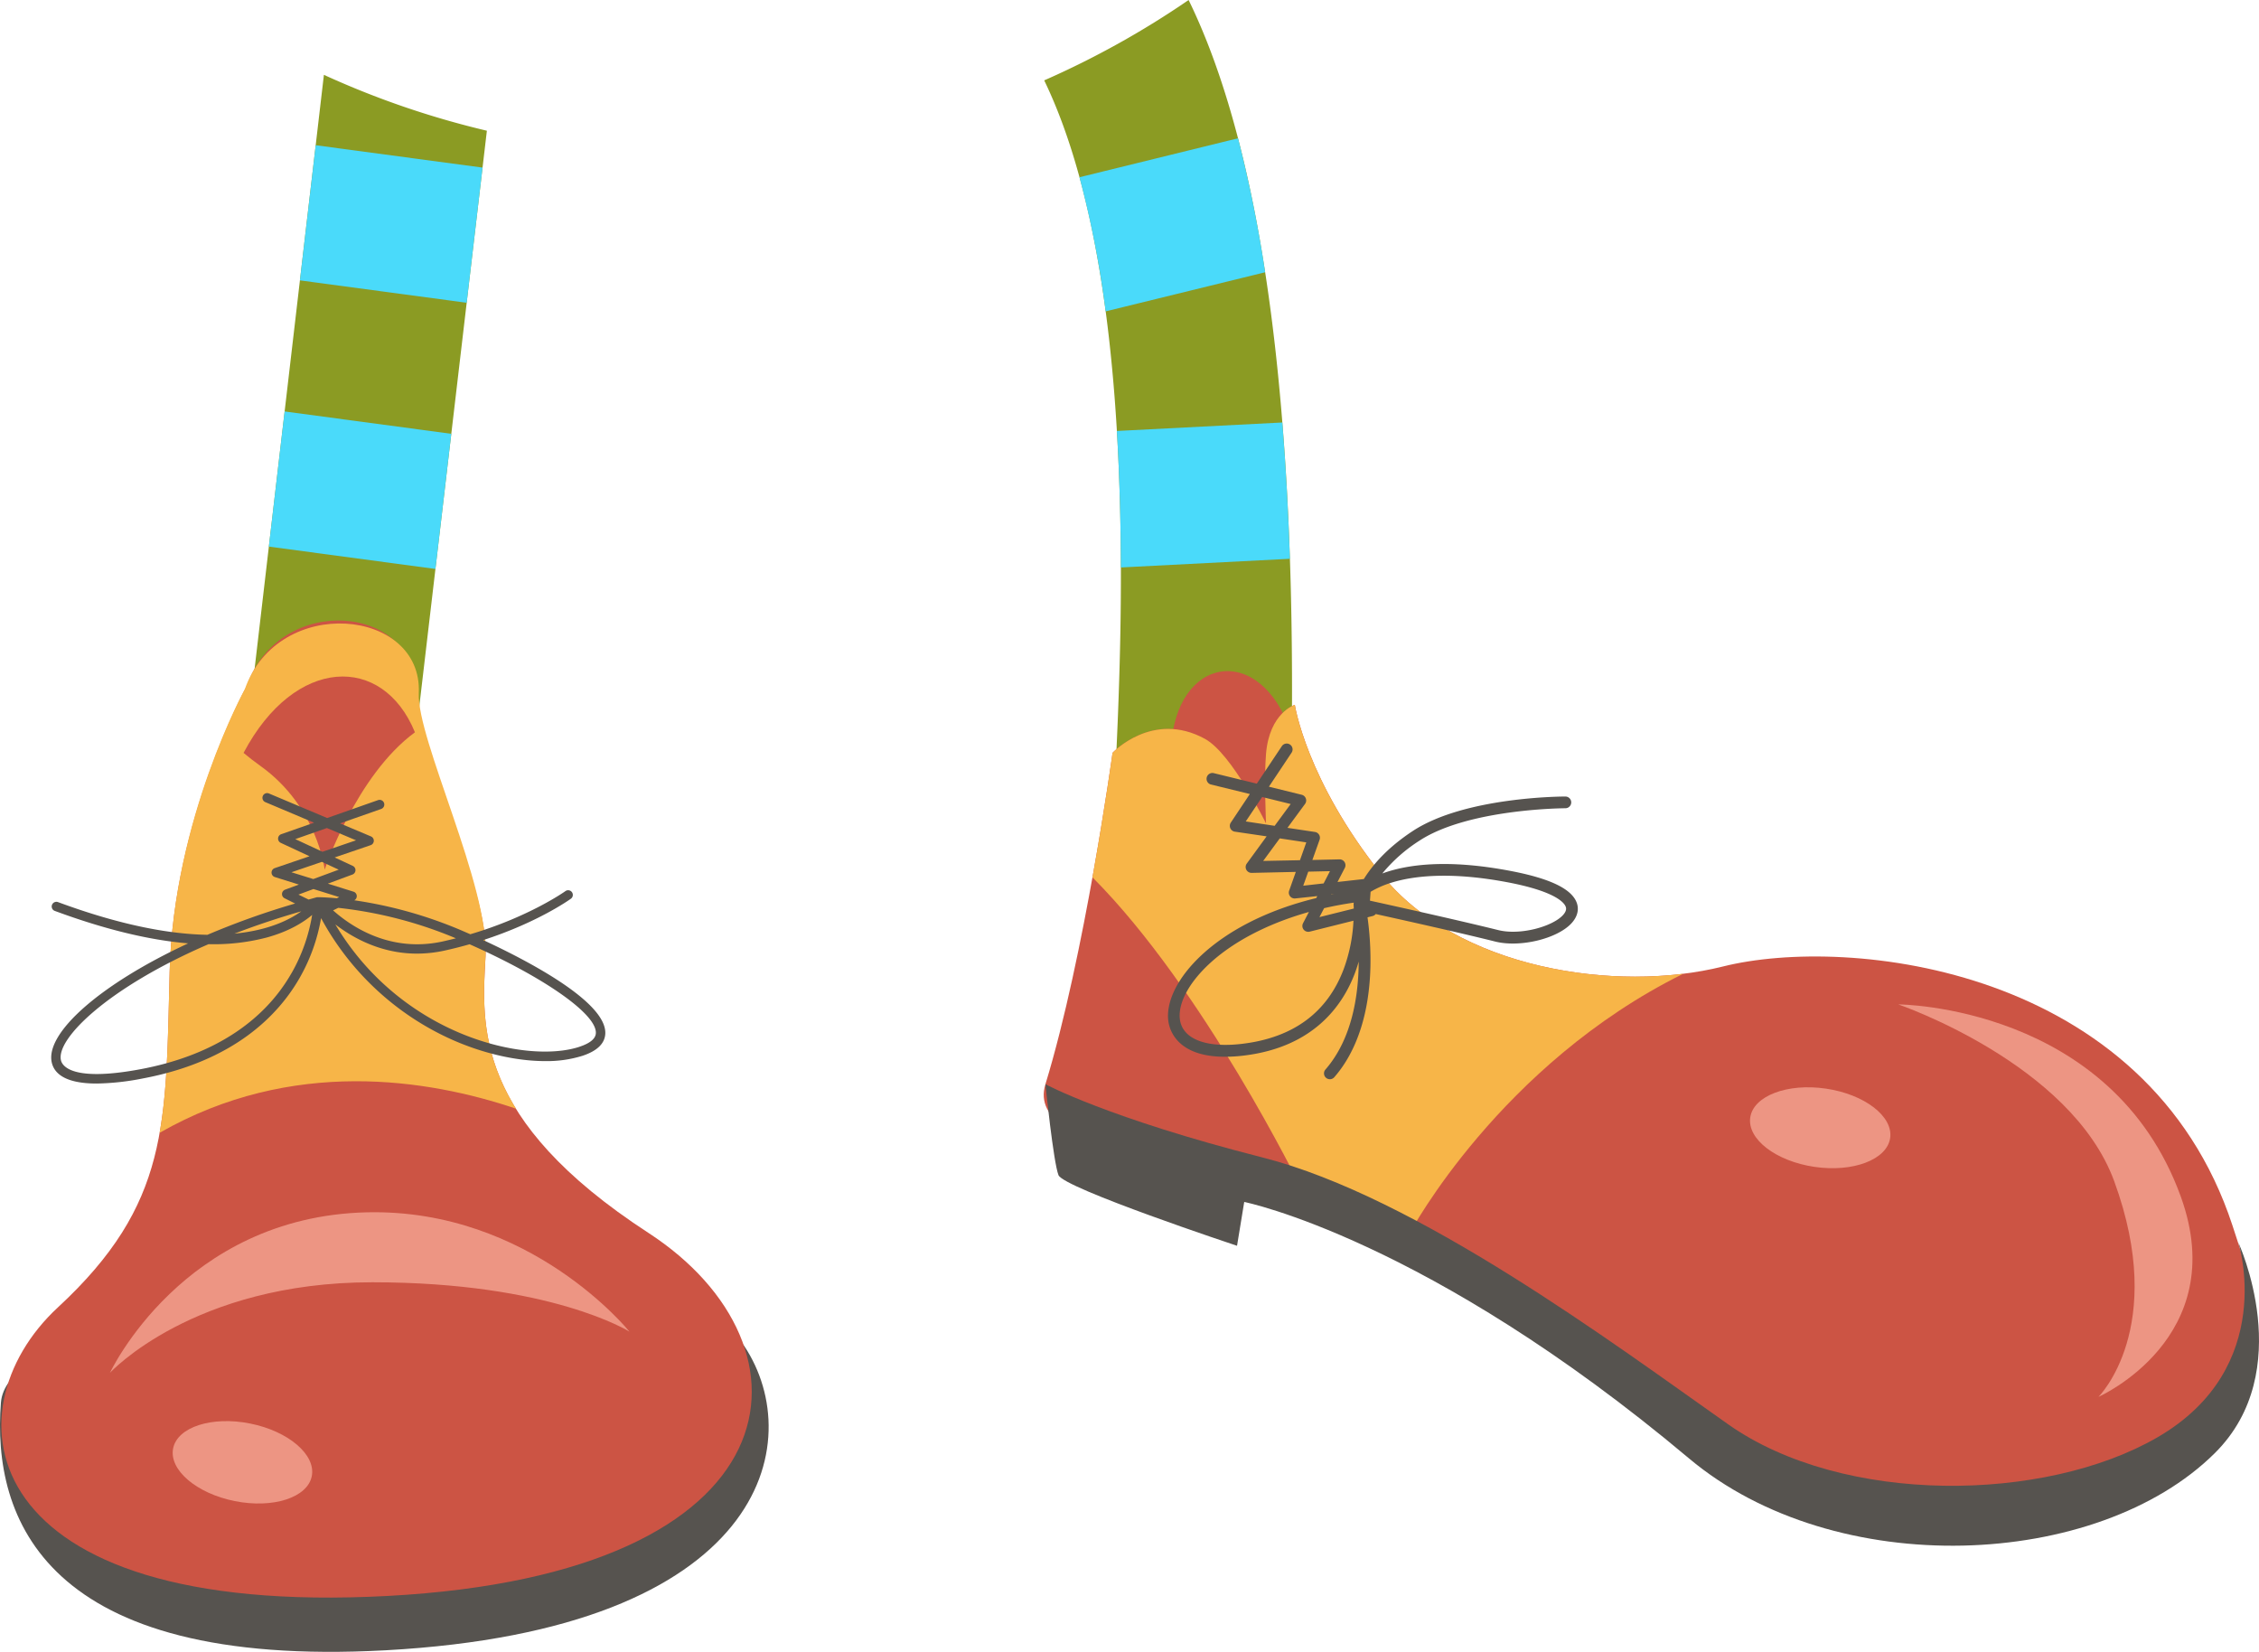 <svg xmlns="http://www.w3.org/2000/svg" viewBox="0 0 963.91 704.75"><g id="Layer_2" data-name="Layer 2"><g id="Layer_1-2" data-name="Layer 1"><g id="asset"><path d="M138.21,31.93,104.5,320.81c3.7,3.2,14.55,2.34,17.86,5l21.21-1.12,34.05-12.28L207.75,55.77A373.11,373.11,0,0,1,138.21,31.93Z" fill="#8b9b23"/><path d="M445.56,34.29c47,97.28,29.94,285.87,28.71,330.61-.15,3.88,41.26,7.1,76.19-.84.63-56.82,8.93-257.17-43.28-364.06A376.63,376.63,0,0,1,445.56,34.29Z" fill="#8b9b23"/><path d="M499.66,319.69c1.67-40.19,38.51-46.05,51.35-6.7,9.2,28.2-2.23,49.12-12.28,49.12S499.66,319.69,499.66,319.69Z" fill="#cc5444"/><path d="M952.59,522.85C916.31,412.34,788.78,398.94,735.2,412.34c-45.7,11.43-113.65,1-145.86-39.44-32-40.19-36.84-72.19-36.84-72.19s-10.79,3.35-12.28,20.84c-.87,10.25,0,29.77,0,29.77s-14.51-29.77-26.05-36.09c-22.39-12.28-39.44,5.95-39.44,5.95s-11.91,86.7-28.65,141.4c-9.5,31,78.14,34.6,101.58,44.65S662.64,572,725.15,611s170.51,47.88,212.09,2.23C971.56,575.59,960.22,546.11,952.59,522.85Z" fill="#cc5444"/><path d="M589.33,372.9c-32-40.19-36.84-72.19-36.84-72.19s-10.79,3.35-12.28,20.84c-.87,10.25,0,29.77,0,29.77s-14.51-29.77-26.05-36.09c-22.39-12.28-39.44,5.95-39.44,5.95s-3.18,23.17-8.57,53.12c47.62,47.76,88.76,132.09,88.76,132.09l46.88,19.26S640,454.15,718.25,415.44C674,420.89,617.76,408.6,589.33,372.9Z" fill="#f7b548"/><path d="M672.88,385.4c-2-6-11.08-10.49-27.91-13.74-27.51-5.32-44.8-2.79-55.14,1a67.25,67.25,0,0,1,15.85-14c20.88-13.66,61.85-13.83,62.26-13.83a2.5,2.5,0,0,0,0-5c-1.74,0-42.86.17-65,14.64-11.1,7.26-17.4,14.76-21,20.57l-11.22,1.25,3.11-6a2.5,2.5,0,0,0-.1-2.47,2.48,2.48,0,0,0-2.18-1.18l-11.56.26,3.08-8.64a2.5,2.5,0,0,0-2-3.31l-11.71-1.76,7.5-10.2a2.5,2.5,0,0,0-1.42-3.91l-14-3.44,9.68-14.52a2.5,2.5,0,0,0-4.16-2.78l-10.69,16-18.46-4.51a2.5,2.5,0,0,0-1.19,4.85l16.69,4.08-8.13,12.2a2.5,2.5,0,0,0,1.71,3.86l13.58,2L532,368.43a2.5,2.5,0,0,0-.2,2.63,2.53,2.53,0,0,0,2.27,1.35l18.85-.42-2.84,8a2.51,2.51,0,0,0,.39,2.39,2.47,2.47,0,0,0,2.24.93l9.37-1-.44.85c-43.82,10.63-65.21,36.39-63.12,52.42.5,3.86,3.74,15.28,24.2,15.28a68,68,0,0,0,8.25-.54c29.35-3.61,41.83-21.07,47.14-35.08.63-1.67,1.17-3.33,1.65-5-.09,14.66-2.88,33-14.14,46a2.5,2.5,0,1,0,3.77,3.28c9.63-11.06,14.95-27.42,15.37-47.32a132.64,132.64,0,0,0-1.24-20.84l2.17-.54a2.52,2.52,0,0,0,1.33-.85c12.23,2.69,36.56,8.12,51,11.74,10.53,2.63,26.32-1.14,32.49-7.76C673,391.26,673.81,388.25,672.88,385.4ZM565,387.46c4.11-.94,8.33-1.74,12.64-2.35,0,.16,0,.27-.06.31a.22.22,0,0,1,0,.08c0,.07,0,.15,0,.23a2.09,2.09,0,0,0,0,.25v.08s.05.59.08,1.57L563,391.28Zm-33.44-37,7-10.43,12.17,3-6.84,9.3ZM539,367.31l7.07-9.62,11.32,1.7L554.69,367Zm17.09,10.57,2.14-6,9.26-.21-2.7,5.23Zm11.92,3.7,1.27-.14-1.33.25ZM530.33,445.3c-15.73,1.94-25.78-2-26.88-10.42-1-8,5.64-18.67,17.43-27.8,10-7.73,23-13.88,37.62-18L556,393.9a2.5,2.5,0,0,0,2.22,3.65,2.54,2.54,0,0,0,.61-.07l18.69-4.67a68.78,68.78,0,0,1-4.22,20.78C566.31,432,551.84,442.65,530.33,445.3Zm136.53-54.82c-4.5,4.83-18.13,8.69-27.62,6.32-16.1-4-44.29-10.26-54.68-12.54l.27-3.78a40,40,0,0,1,8.46-3.76c8.85-2.84,24.84-5.17,50.73-.16,20.52,4,23.64,8.95,24.1,10.38C668.25,387.34,668.65,388.56,666.86,390.48Z" fill="#56534f"/><path d="M.4,598.36C-3.5,647.57,18.82,712,164.49,704.08c162.79-8.9,180-89.06,153.21-129.61S4.59,545.5.4,598.36Z" fill="#56534f"/><path d="M105.33,292.62S74.07,349.28,72.4,414.44s0,99.2-47.72,143.37-36,132.51,140.65,123.09S351.19,574.46,276.68,526s-71.16-88.34-69.49-118-31.32-93.76-30.42-113.35C178.45,258.37,119.57,252.07,105.33,292.62Z" fill="#cc5444"/><path d="M220.17,473c-15.62-25.22-14-47-13-65.07,1.67-29.69-29.37-92.65-28.47-112.24,1.67-36.2-60-42.22-74.23-1.67,0,0-30.42,55.26-32.09,120.43-.71,27.45-.82,49.37-4.27,68.85C124.55,451,182.72,460.38,220.17,473Z" fill="#f7b548"/><path d="M177.05,312.43c-13.68-33.52-51.27-32.56-73.12,8.78,2.11,1.79,4.52,3.65,7.26,5.62C135.47,344.21,138.54,371,138.54,371S151.94,330.85,177.05,312.43Z" fill="#cc5444"/><path d="M206.19,401.08c23.07-7.45,36.65-17.11,37.34-17.6a2,2,0,1,0-2.34-3.24c-.17.12-15.37,10.91-40.51,18.35l-3.87-1.68a184.37,184.37,0,0,0-45.63-12.81,2,2,0,0,0-.33-3.67L139.9,377l10.49-3.89a2,2,0,0,0,.15-3.68l-7.74-3.61,15.36-5.24a2,2,0,0,0,.13-3.73l-13.2-5.56,17.55-6.15a2,2,0,1,0-1.32-3.78L139.6,349l-24.84-10.47a2,2,0,1,0-1.55,3.69L134,351l-14,4.9a2,2,0,0,0-.19,3.7l12.26,5.71-14.85,5.07a2,2,0,0,0,.05,3.8l10.25,3.21-5.88,2.18a2,2,0,0,0-.2,3.67l4.48,2.24a334.38,334.38,0,0,0-37.42,13.35c-15.83-.28-36.64-3.93-63.71-13.94a2,2,0,1,0-1.39,3.75c21.24,7.85,40.25,12.47,56.89,13.84-37.84,17.53-61,38.34-58.21,50.8,1,4.51,5.44,9,19.14,9a107.9,107.9,0,0,0,19.53-2.13c39.39-7.37,58.22-27.4,67.09-42.91A77.54,77.54,0,0,0,137,391.71a118.42,118.42,0,0,0,54,51c13.93,6.5,28.9,10,41.64,10a51.11,51.11,0,0,0,15.93-2.27c6.27-2.08,9.53-5.27,9.71-9.48C258.83,427.27,224.5,409.55,206.19,401.08Zm-61.85-13.76a179.69,179.69,0,0,1,50.18,13q-2.75.7-5.61,1.34c-22.39,4.92-39.06-6.36-46.79-13.26ZM126,358l13.49-4.73,12.43,5.24-14.33,4.89Zm-1.65,14.14,13-4.44,7.18,3.34-10.85,4Zm3,9.53,6.4-2.37,11,3.44-1.06.5c-4.74-.44-7.59-.46-7.94-.46h-.09l-.16,0a1.25,1.25,0,0,0-.19,0h-.06l-3.58,1Zm1.2,7.15c-5.06,3.64-14,8.11-28.51,9.51C108.85,394.94,118.36,391.73,128.58,388.8Zm-4.19,26.4C112.28,436.39,90,450.55,60,456.16c-29.53,5.53-33.51-1.54-34-3.84-2.08-9.23,20.25-31.07,63-49.5A89.35,89.35,0,0,0,113.75,400c9.67-2.64,15.82-6.59,19.44-9.65A74,74,0,0,1,124.39,415.2Zm122.92,31.37c-22.7,7.52-75.83-4.61-104.2-52.21,7.53,5.8,19.53,12.47,34.85,12.47a55.18,55.18,0,0,0,11.8-1.3c3.72-.82,7.27-1.73,10.65-2.69,31.83,14.13,54.2,29.75,53.87,37.88C254.18,443.11,251.83,445.07,247.31,446.57Z" fill="#56534f"/><path d="M446.08,462.57s26.79,14.51,92.65,31.26,149.58,79.26,198.7,113.86,135,33.38,183.07,5.58c51.63-29.86,34.6-83.16,34.6-83.16s25.4,54.7-10.05,89.86c-50,49.63-161.77,54.82-224.37,2.23C609.05,528.43,530.91,512.8,530.91,512.8l-3.07,18.7s-74-24.56-76.19-30.14S446.08,462.57,446.08,462.57Z" fill="#56534f"/><path d="M810,428.52s91,.32,120.56,82.05c21.77,60.28-35.16,85.4-35.16,85.4s29.71-29.33,6.7-92.09C883.66,453.64,810,428.52,810,428.52Z" fill="#ed9583"/><path d="M46.92,585.7S78,519,156.65,517.22c69.85-1.56,111.94,50.92,111.94,50.92s-33.25-21.07-109.73-21.07S46.92,585.7,46.92,585.7Z" fill="#ed9583"/><ellipse cx="776.63" cy="481.1" rx="16.87" ry="30.17" transform="translate(187.65 1179.47) rotate(-81.63)" fill="#ed9583"/><ellipse cx="103.46" cy="623.92" rx="16.87" ry="30.17" transform="translate(-528.63 602.64) rotate(-78.66)" fill="#ed9583"/><polygon points="114.72 233.2 185.8 242.74 192.56 185.08 121.45 175.54 114.72 233.2" fill="#4adafa"/><polygon points="127.98 119.62 199.13 129.17 205.9 71.51 134.71 61.96 127.98 119.62" fill="#4adafa"/><path d="M547.17,180.25l-70.6,3.62c1.18,19.78,1.66,39.45,1.71,58.23l72.13-3.7C549.77,219.71,548.76,200.11,547.17,180.25Z" fill="#4adafa"/><path d="M528.26,59,460.61,75.62a438.18,438.18,0,0,1,11.17,57.22l68.05-16.68A570.51,570.51,0,0,0,528.26,59Z" fill="#4adafa"/></g></g></g></svg>